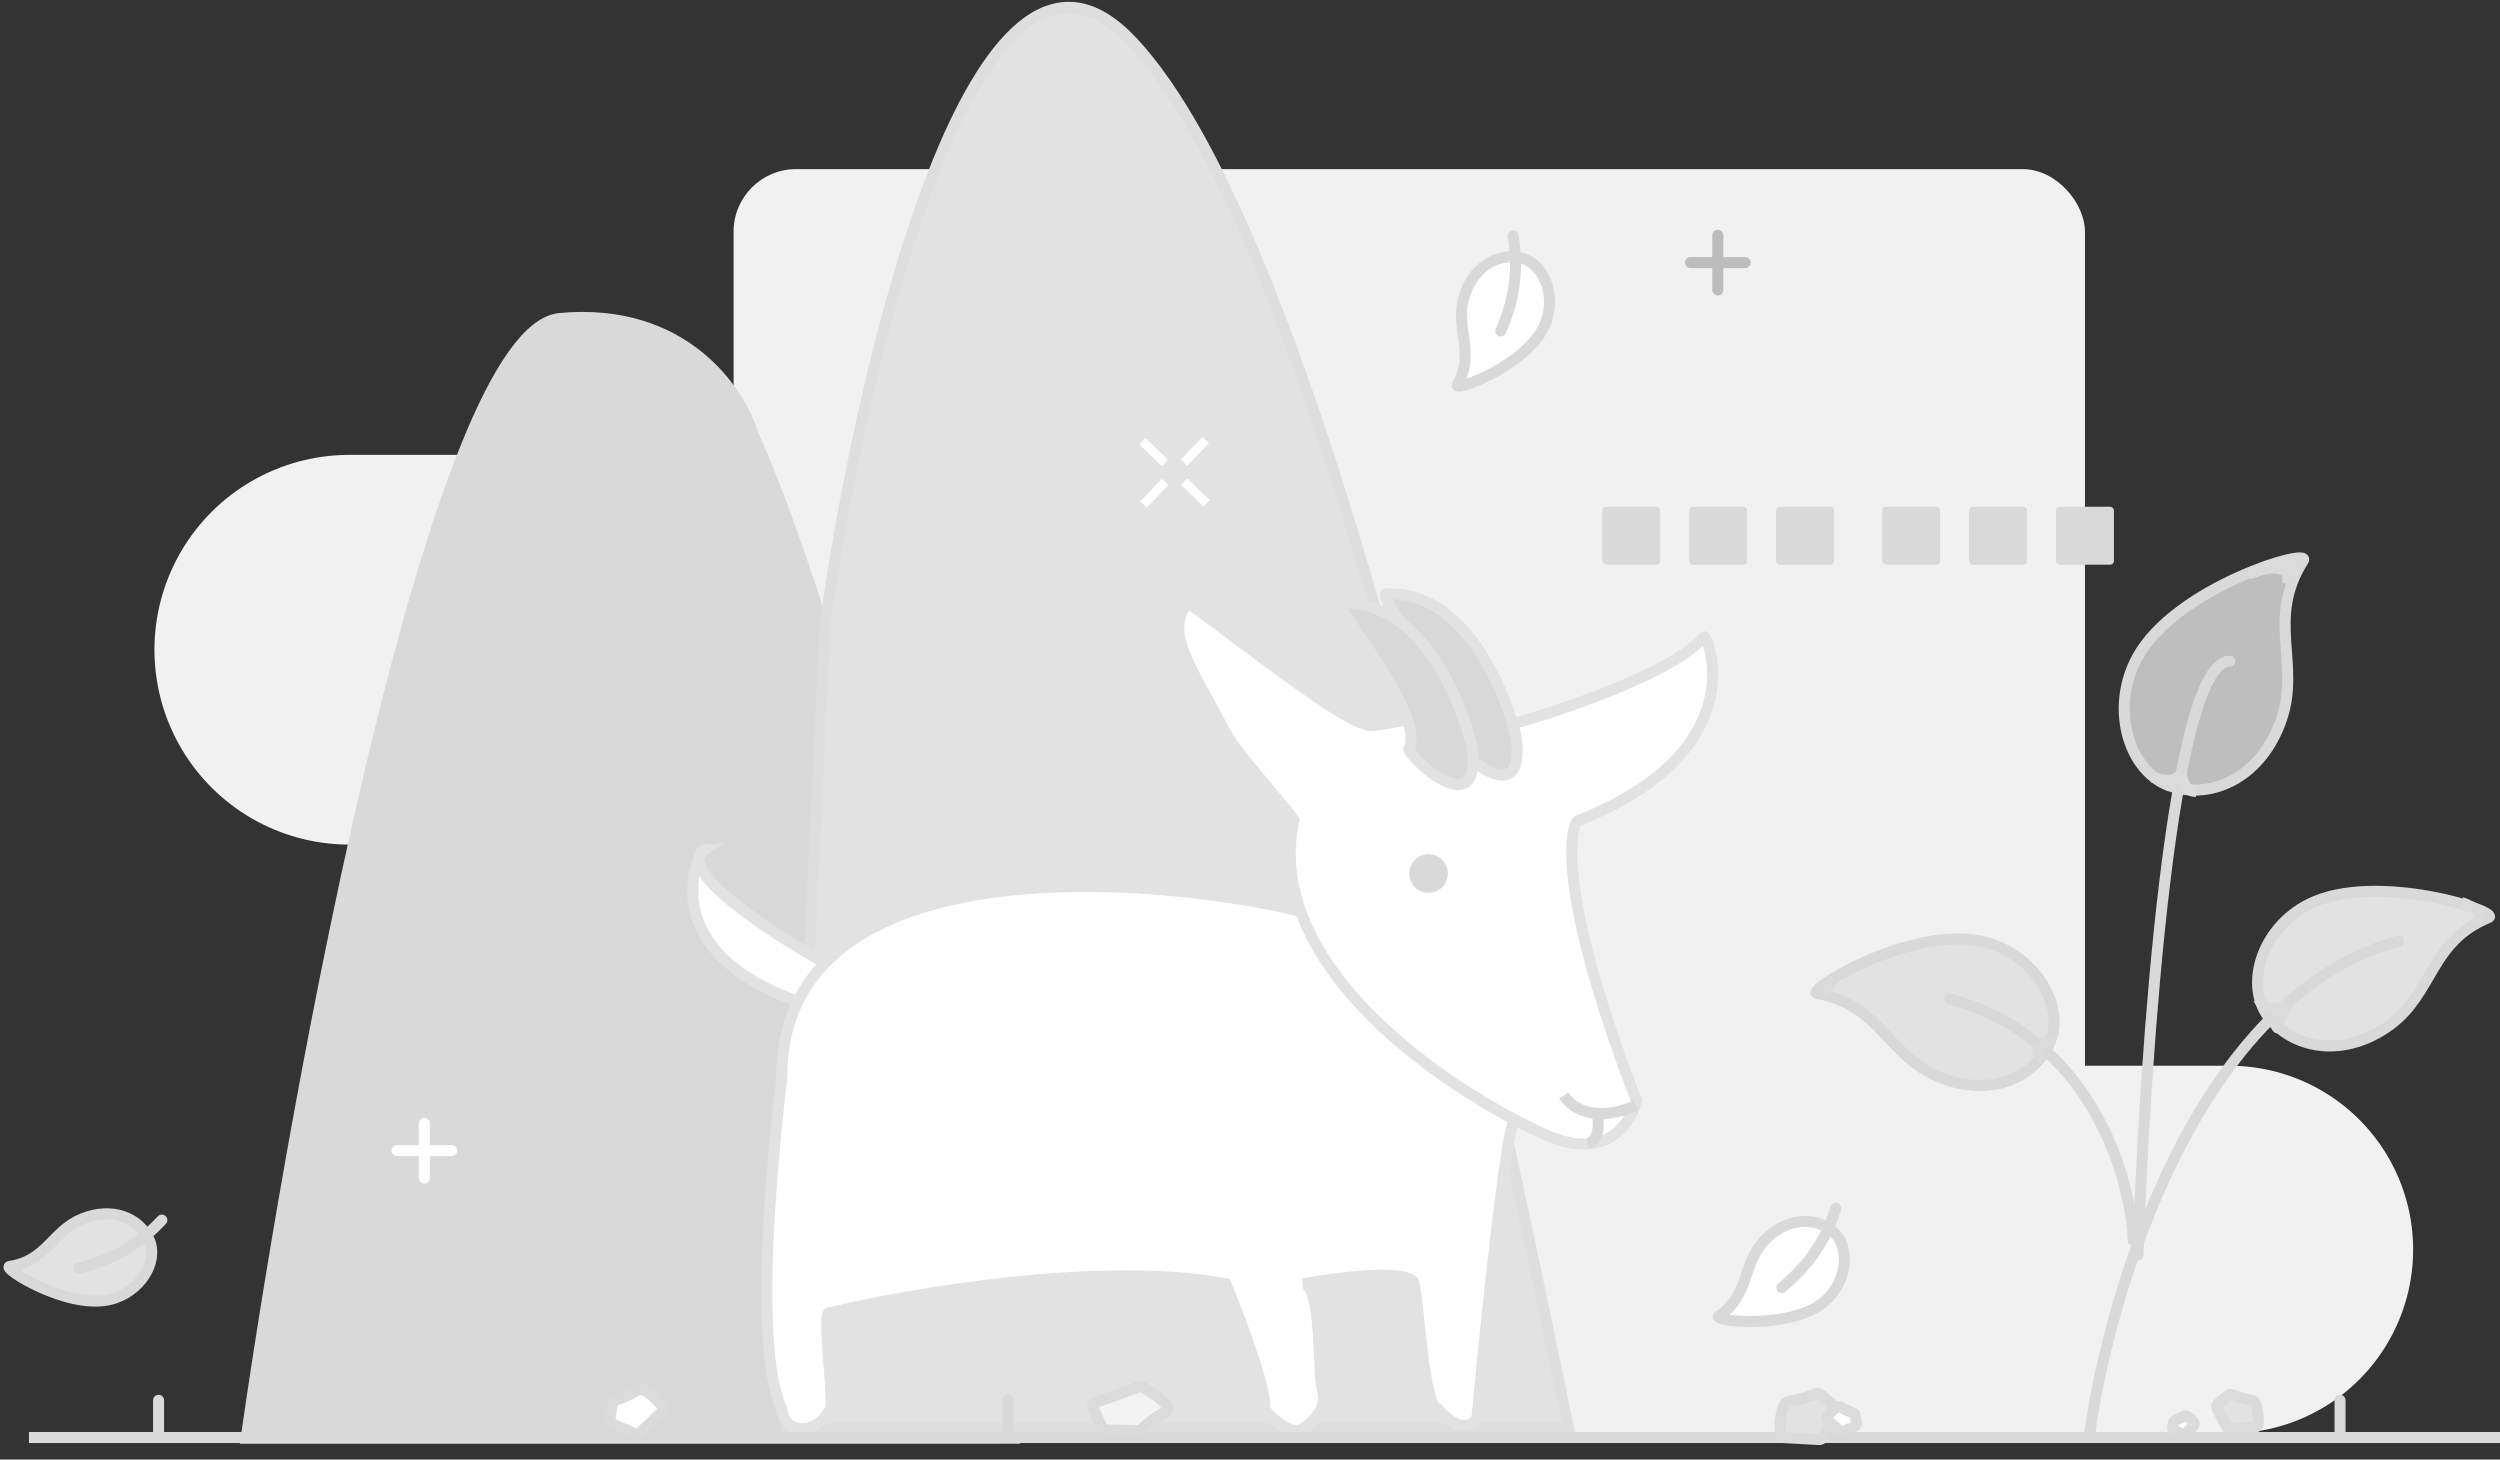 <svg width="680" height="397" viewBox="0 0 680 397" fill="none" xmlns="http://www.w3.org/2000/svg">
<rect x="0" y="0" width="680" height="397" fill="#333333" stroke="none"/>
<rect x="199.537" y="46" width="367.568" height="296.68" rx="17" fill="#F1F1F1"/>
<line x1="383.436" y1="339.88" x2="606.371" y2="339.88" stroke="#F1F1F1" stroke-width="100" stroke-linecap="round"/>
<line x1="95.008" y1="176.726" x2="311.942" y2="176.726" stroke="#F1F1F1" stroke-width="106" stroke-linecap="round"/>
<path d="M152.278 86.637C118.672 89.787 81.39 290.987 66.95 391.193H275.676C249.421 238.915 217.477 145.71 204.788 118.143C201.287 106.328 185.884 83.486 152.278 86.637Z" fill="#D9D9D9" stroke="#D9D9D9" stroke-width="3"/>
<path d="M307.181 10.498C265.174 -32.56 234.543 98.452 224.479 169.34L213.977 388.567H317.683H426.641C406.95 292.737 359.691 64.32 307.181 10.498Z" fill="#E2E2E2" stroke="#DEDEDE" stroke-width="3"/>
<path d="M190.02 233.732C189.98 240.693 211.038 254.409 223.166 261.232C243.428 274.884 226.358 273.921 215.29 271.733C184.615 260.098 187.179 240.793 190.02 233.732C190.025 232.743 190.456 231.891 191.398 231.214C191.508 231.098 191.598 231.039 191.66 231.039C191.569 231.096 191.481 231.154 191.398 231.214C191.061 231.569 190.536 232.448 190.02 233.732Z" fill="white"/>
<path d="M223.166 261.232C209.163 253.355 183.259 236.289 191.66 231.039C190.347 231.039 177.22 257.293 215.29 271.733C226.358 273.921 243.428 274.884 223.166 261.232Z" stroke="#E2E2E2" stroke-width="3"/>
<path d="M212.664 292.737C212.664 232.876 303.681 237.165 349.189 246.791C406.95 261.232 414.826 307.177 412.201 304.552C410.1 302.452 404.324 357.937 401.699 385.942C398.548 390.143 393.385 385.942 391.197 383.316C387.259 383.316 385.946 354.436 384.633 349.185C383.583 344.984 364.067 347.435 354.44 349.185C359.691 349.185 358.378 374.127 359.691 378.066C361.004 382.004 358.378 385.942 354.44 388.567C351.29 390.668 346.126 385.942 343.938 383.316C344.988 379.116 337.375 358.812 333.436 349.185C299.83 342.884 247.671 351.811 225.792 357.062C223.166 355.749 227.104 380.691 225.792 383.316C224.479 385.942 221.853 388.567 217.915 388.567C213.977 388.567 212.664 384.629 212.664 383.316C203.475 363.625 212.664 294.05 212.664 292.737Z" fill="white" stroke="#E2E2E2" stroke-width="3"/>
<path d="M322.934 164.089C316.633 172.49 324.247 181.592 333.436 199.533C336.126 204.784 352.932 223.189 351.882 223.189C343.48 263.096 393.889 296.702 420.144 308.517C439.835 317.706 445.086 300.641 445.086 299.328C421.457 237.629 428.021 223.189 429.333 223.189C479.218 203.498 463.465 170.679 463.465 173.305C452.963 185.119 412.268 196.934 410.955 196.934C401.766 189.058 371.573 199.56 371.573 196.934C365.009 196.934 322.934 162.776 322.934 164.089Z" fill="white" stroke="#E2E2E2" stroke-width="3"/>
<path d="M377.018 161.52C398.022 160.47 409.399 187.337 412.462 200.902C415.087 223.219 392.771 200.902 395.396 200.902C399.335 190.4 374.392 162.833 377.018 161.52Z" fill="#D9D9D9" stroke="#E2E2E2" stroke-width="3"/>
<path d="M365.009 164.116C386.013 163.065 397.39 189.933 400.453 203.498C403.079 225.814 380.762 203.498 383.388 203.498C387.326 192.996 362.384 165.428 365.009 164.116Z" fill="#D9D9D9" stroke="#E2E2E2" stroke-width="3"/>
<path d="M393.822 237.602C393.822 240.502 391.471 242.853 388.571 242.853C385.671 242.853 383.32 240.502 383.32 237.602C383.32 234.702 385.671 232.351 388.571 232.351C391.471 232.351 393.822 234.702 393.822 237.602Z" fill="#D9D9D9"/>
<path d="M445.019 300.614C440.644 302.802 430.579 305.34 425.328 297.988" stroke="#D9D9D9" stroke-width="3"/>
<path d="M434.517 303.239C434.955 305.427 435.042 310.066 431.892 311.116" stroke="#D9D9D9" stroke-width="3"/>
<line x1="7.876" y1="391.006" x2="680" y2="391.006" stroke="#D9D9D9" stroke-width="3"/>
<path d="M479.643 337.756C473.818 344.227 475.958 352.243 467.539 357.972C465.575 359.307 486.545 361.729 495.828 354.355C502.61 348.962 503.541 339.098 498.471 334.904C493.401 330.71 485.467 331.284 479.643 337.756V337.756Z" fill="white" stroke="#D9D9D9" stroke-width="3" stroke-linecap="round" stroke-linejoin="round"/>
<path d="M484.66 350.219C491.773 344.31 496.478 337.767 499.321 328.626Z" fill="white"/>
<path d="M484.66 350.219C491.773 344.31 496.478 337.767 499.321 328.626" stroke="#D9D9D9" stroke-width="3" stroke-linecap="round" stroke-linejoin="round"/>
<path d="M398.107 81.181C395.825 89.584 401.348 95.774 396.416 104.684C395.265 106.76 415.075 99.47 420.037 88.703C423.661 80.832 420.045 71.608 413.629 70.149C407.213 68.69 400.389 72.779 398.107 81.181V81.181Z" fill="white" stroke="#D9D9D9" stroke-width="3" stroke-linecap="round" stroke-linejoin="round"/>
<path d="M408.204 90.045C411.89 81.564 413.141 73.602 411.558 64.161Z" fill="white"/>
<path d="M408.204 90.045C411.89 81.564 413.141 73.602 411.558 64.161" stroke="#D9D9D9" stroke-width="3" stroke-linecap="round" stroke-linejoin="round"/>
<path d="M22.338 331.524C14.277 334.816 12.716 342.965 2.643 344.46C0.294 344.807 18.12 356.112 29.687 353.512C38.14 351.608 43.27 343.132 40.531 337.15C37.791 331.168 30.398 328.231 22.338 331.524V331.524Z" fill="#E2E2E2" stroke="#D9D9D9" stroke-width="3" stroke-linecap="round" stroke-linejoin="round"/>
<path d="M21.431 344.929C30.407 342.704 37.491 338.86 44.028 331.867Z" fill="#E2E2E2"/>
<path d="M21.431 344.929C30.407 342.704 37.491 338.86 44.028 331.867" stroke="#D9D9D9" stroke-width="3" stroke-linecap="round" stroke-linejoin="round"/>
<rect x="435.83" y="137.834" width="15.753" height="15.753" rx="1" fill="#D9D9D9"/>
<rect x="459.46" y="137.834" width="15.753" height="15.753" rx="1" fill="#D9D9D9"/>
<rect x="483.089" y="137.834" width="15.753" height="15.753" rx="1" fill="#D9D9D9"/>
<rect x="511.969" y="137.834" width="15.753" height="15.753" rx="1" fill="#D9D9D9"/>
<rect x="535.598" y="137.834" width="15.753" height="15.753" rx="1" fill="#D9D9D9"/>
<rect x="559.228" y="137.834" width="15.753" height="15.753" rx="1" fill="#D9D9D9"/>
<line x1="636.492" y1="391.006" x2="636.492" y2="380.878" stroke="#D9D9D9" stroke-width="3" stroke-linecap="round"/>
<line x1="43.133" y1="391.006" x2="43.133" y2="380.878" stroke="#D9D9D9" stroke-width="3" stroke-linecap="round"/>
<line x1="274.176" y1="391.006" x2="274.176" y2="380.878" stroke="#D9D9D9" stroke-width="3" stroke-linecap="round"/>
<path d="M467.241 64V78.852M459.815 71.426H474.667" stroke="#BCBCBC" stroke-width="3" stroke-linecap="round" stroke-linejoin="round"/>
<path d="M115.426 305.544V320.396M108 312.97H122.852" stroke="white" stroke-width="3" stroke-linecap="round" stroke-linejoin="round"/>
<path d="M309.909 120.868L311.603 119.121L317.718 125.05L316.024 126.797L309.909 120.868ZM321.265 131.879L322.959 130.132L329.074 136.061L327.38 137.808L321.265 131.879ZM321.159 124.997L327.088 118.882L328.835 120.576L322.906 126.691L321.159 124.997ZM310.148 136.353L316.077 130.238L317.824 131.932L311.895 138.047L310.148 136.353Z" fill="white"/>
<path d="M486.766 381.089C484.427 381.294 484.052 386.716 484.169 390.088C484.186 390.593 484.592 390.991 485.097 391.019L494.852 391.555C495.249 391.577 495.62 391.362 495.799 391.008L499.408 383.869C499.616 383.458 499.516 382.958 499.166 382.659L495.121 379.194C494.831 378.946 494.427 378.884 494.073 379.028C492.292 379.749 489.048 380.889 486.766 381.089Z" fill="#E2E2E2" stroke="#DBDBDB" stroke-width="3"/>
<path d="M316.874 384.128C319.478 382.858 314.092 379.166 310.734 377.279C310.485 377.139 310.187 377.117 309.918 377.214L297.859 381.569C297.31 381.768 297.046 382.393 297.289 382.924L299.765 388.357C299.924 388.706 300.269 388.933 300.652 388.942L309.639 389.149C309.91 389.155 310.17 389.052 310.367 388.866C311.671 387.632 314.38 385.345 316.874 384.128Z" fill="#F3F3F3" stroke="#DBDBDB" stroke-width="3"/>
<path d="M612.321 380.835C614.001 380.983 614.313 384.765 614.251 387.271C614.238 387.776 613.832 388.175 613.327 388.203L606.501 388.578C606.104 388.599 605.733 388.385 605.553 388.03L603.049 383.076C602.841 382.665 602.941 382.165 603.291 381.866L606.009 379.537C606.299 379.289 606.704 379.228 607.059 379.369C608.404 379.904 610.692 380.693 612.321 380.835Z" fill="#E2E2E2" stroke="#DBDBDB" stroke-width="3"/>
<path d="M500.786 382.782C499.903 382.162 498.238 383.755 497.162 385.05C496.839 385.438 496.893 386.006 497.261 386.352L500.268 389.182C500.558 389.454 500.98 389.529 501.346 389.373L504.374 388.084C504.797 387.903 505.043 387.456 504.969 387.002L504.65 385.061C504.589 384.684 504.318 384.377 503.957 384.253C503.02 383.93 501.631 383.376 500.786 382.782Z" fill="white" stroke="#DBDBDB" stroke-width="3"/>
<path d="M594.06 385.206C594.675 384.774 595.801 385.79 596.596 386.71C596.926 387.092 596.872 387.661 596.504 388.007L594.567 389.829C594.278 390.101 593.855 390.177 593.49 390.021L591.59 389.212C591.166 389.031 590.921 388.585 590.995 388.13L591.172 387.053C591.234 386.676 591.505 386.369 591.865 386.241C592.55 385.998 593.479 385.615 594.06 385.206Z" fill="white" stroke="#DBDBDB" stroke-width="3"/>
<path d="M173.37 378.133C175.058 376.947 178.362 380.328 180.225 382.685C180.539 383.081 180.485 383.648 180.117 383.994L173.919 389.826C173.63 390.098 173.207 390.173 172.842 390.018L166.45 387.295C166.026 387.115 165.781 386.668 165.855 386.213L166.595 381.698C166.657 381.321 166.928 381.014 167.29 380.894C168.924 380.357 171.727 379.288 173.37 378.133Z" fill="white" stroke="#DBDBDB" stroke-width="3"/>
<path d="M526.863 292.701C513.5 286.866 511.111 273.165 494.343 270.257C490.433 269.583 520.478 251.374 539.71 256.19C553.764 259.716 562.099 274.11 557.369 284.014C552.639 293.918 540.225 298.536 526.863 292.701V292.701Z" fill="#E2E2E2" stroke="#D9D9D9" stroke-width="3" stroke-linecap="round" stroke-linejoin="round"/>
<path d="M650.015 278.797C661.899 270.111 660.873 256.166 676.883 249.588C680.617 248.057 646.104 236.917 628.11 245.912C614.963 252.492 610.226 268.439 617.41 277.082C624.594 285.725 638.132 287.484 650.015 278.797V278.797Z" fill="#E2E2E2" stroke="#D9D9D9" stroke-width="3" stroke-linecap="round" stroke-linejoin="round"/>
<path d="M620.578 195.614C625.774 180.399 616.394 168.27 626.508 152.459C628.87 148.775 591.674 159.696 581.279 178.932C573.689 192.993 579.206 210.478 590.793 213.99C602.38 217.501 615.383 210.829 620.578 195.614V195.614Z" fill="#BEBEBE" stroke="#D9D9D9" stroke-width="3" stroke-linecap="round" stroke-linejoin="round"/>
<path d="M568.417 389.88C573.668 351.373 597.822 270.683 652.432 255.981" stroke="#D9D9D9" stroke-width="3" stroke-linecap="round"/>
<path d="M580.232 337.371C579.509 319.74 568.52 281.93 530.348 271.733" stroke="#D9D9D9" stroke-width="3" stroke-linecap="round"/>
<path d="M581.544 341.309C583.295 287.486 590.734 179.842 606.487 179.842" stroke="#D9D9D9" stroke-width="3" stroke-linecap="round"/>
<path d="M593.359 210.035C593.359 211.785 594.147 215.286 597.297 215.286" stroke="#DBDBDB" stroke-width="3"/>
<path d="M614.363 154.9C618.301 153.149 625.653 151.224 623.552 157.525" stroke="#DBDBDB" stroke-width="3"/>
<path d="M585.483 211.347C587.671 212.223 592.309 213.185 593.359 210.035" stroke="#DBDBDB" stroke-width="3"/>
<path d="M614.363 271.733C615.238 273.484 618.039 276.197 622.239 273.046" stroke="#DBDBDB" stroke-width="3"/>
<path d="M622.239 273.046C620.927 275.234 618.564 279.61 619.614 279.61" stroke="#DBDBDB" stroke-width="3"/>
<path d="M669.498 245.479C672.124 246.354 676.587 248.629 673.436 250.73" stroke="#DBDBDB" stroke-width="3"/>
<path d="M498.842 266.483C497.967 267.358 496.479 269.371 497.529 270.421" stroke="#DBDBDB" stroke-width="3"/>
<path d="M553.977 283.548C554.414 284.851 555.027 287.59 553.977 288.128" stroke="#DBDBDB" stroke-width="3"/>
<path d="M553.977 283.548C555.29 283.548 557.915 283.286 557.915 282.235" stroke="#DBDBDB" stroke-width="3"/>
<path d="M611.737 156.212C615.676 154.462 623.29 152.537 622.239 158.838" stroke="#DBDBDB" stroke-width="3"/>
</svg>
